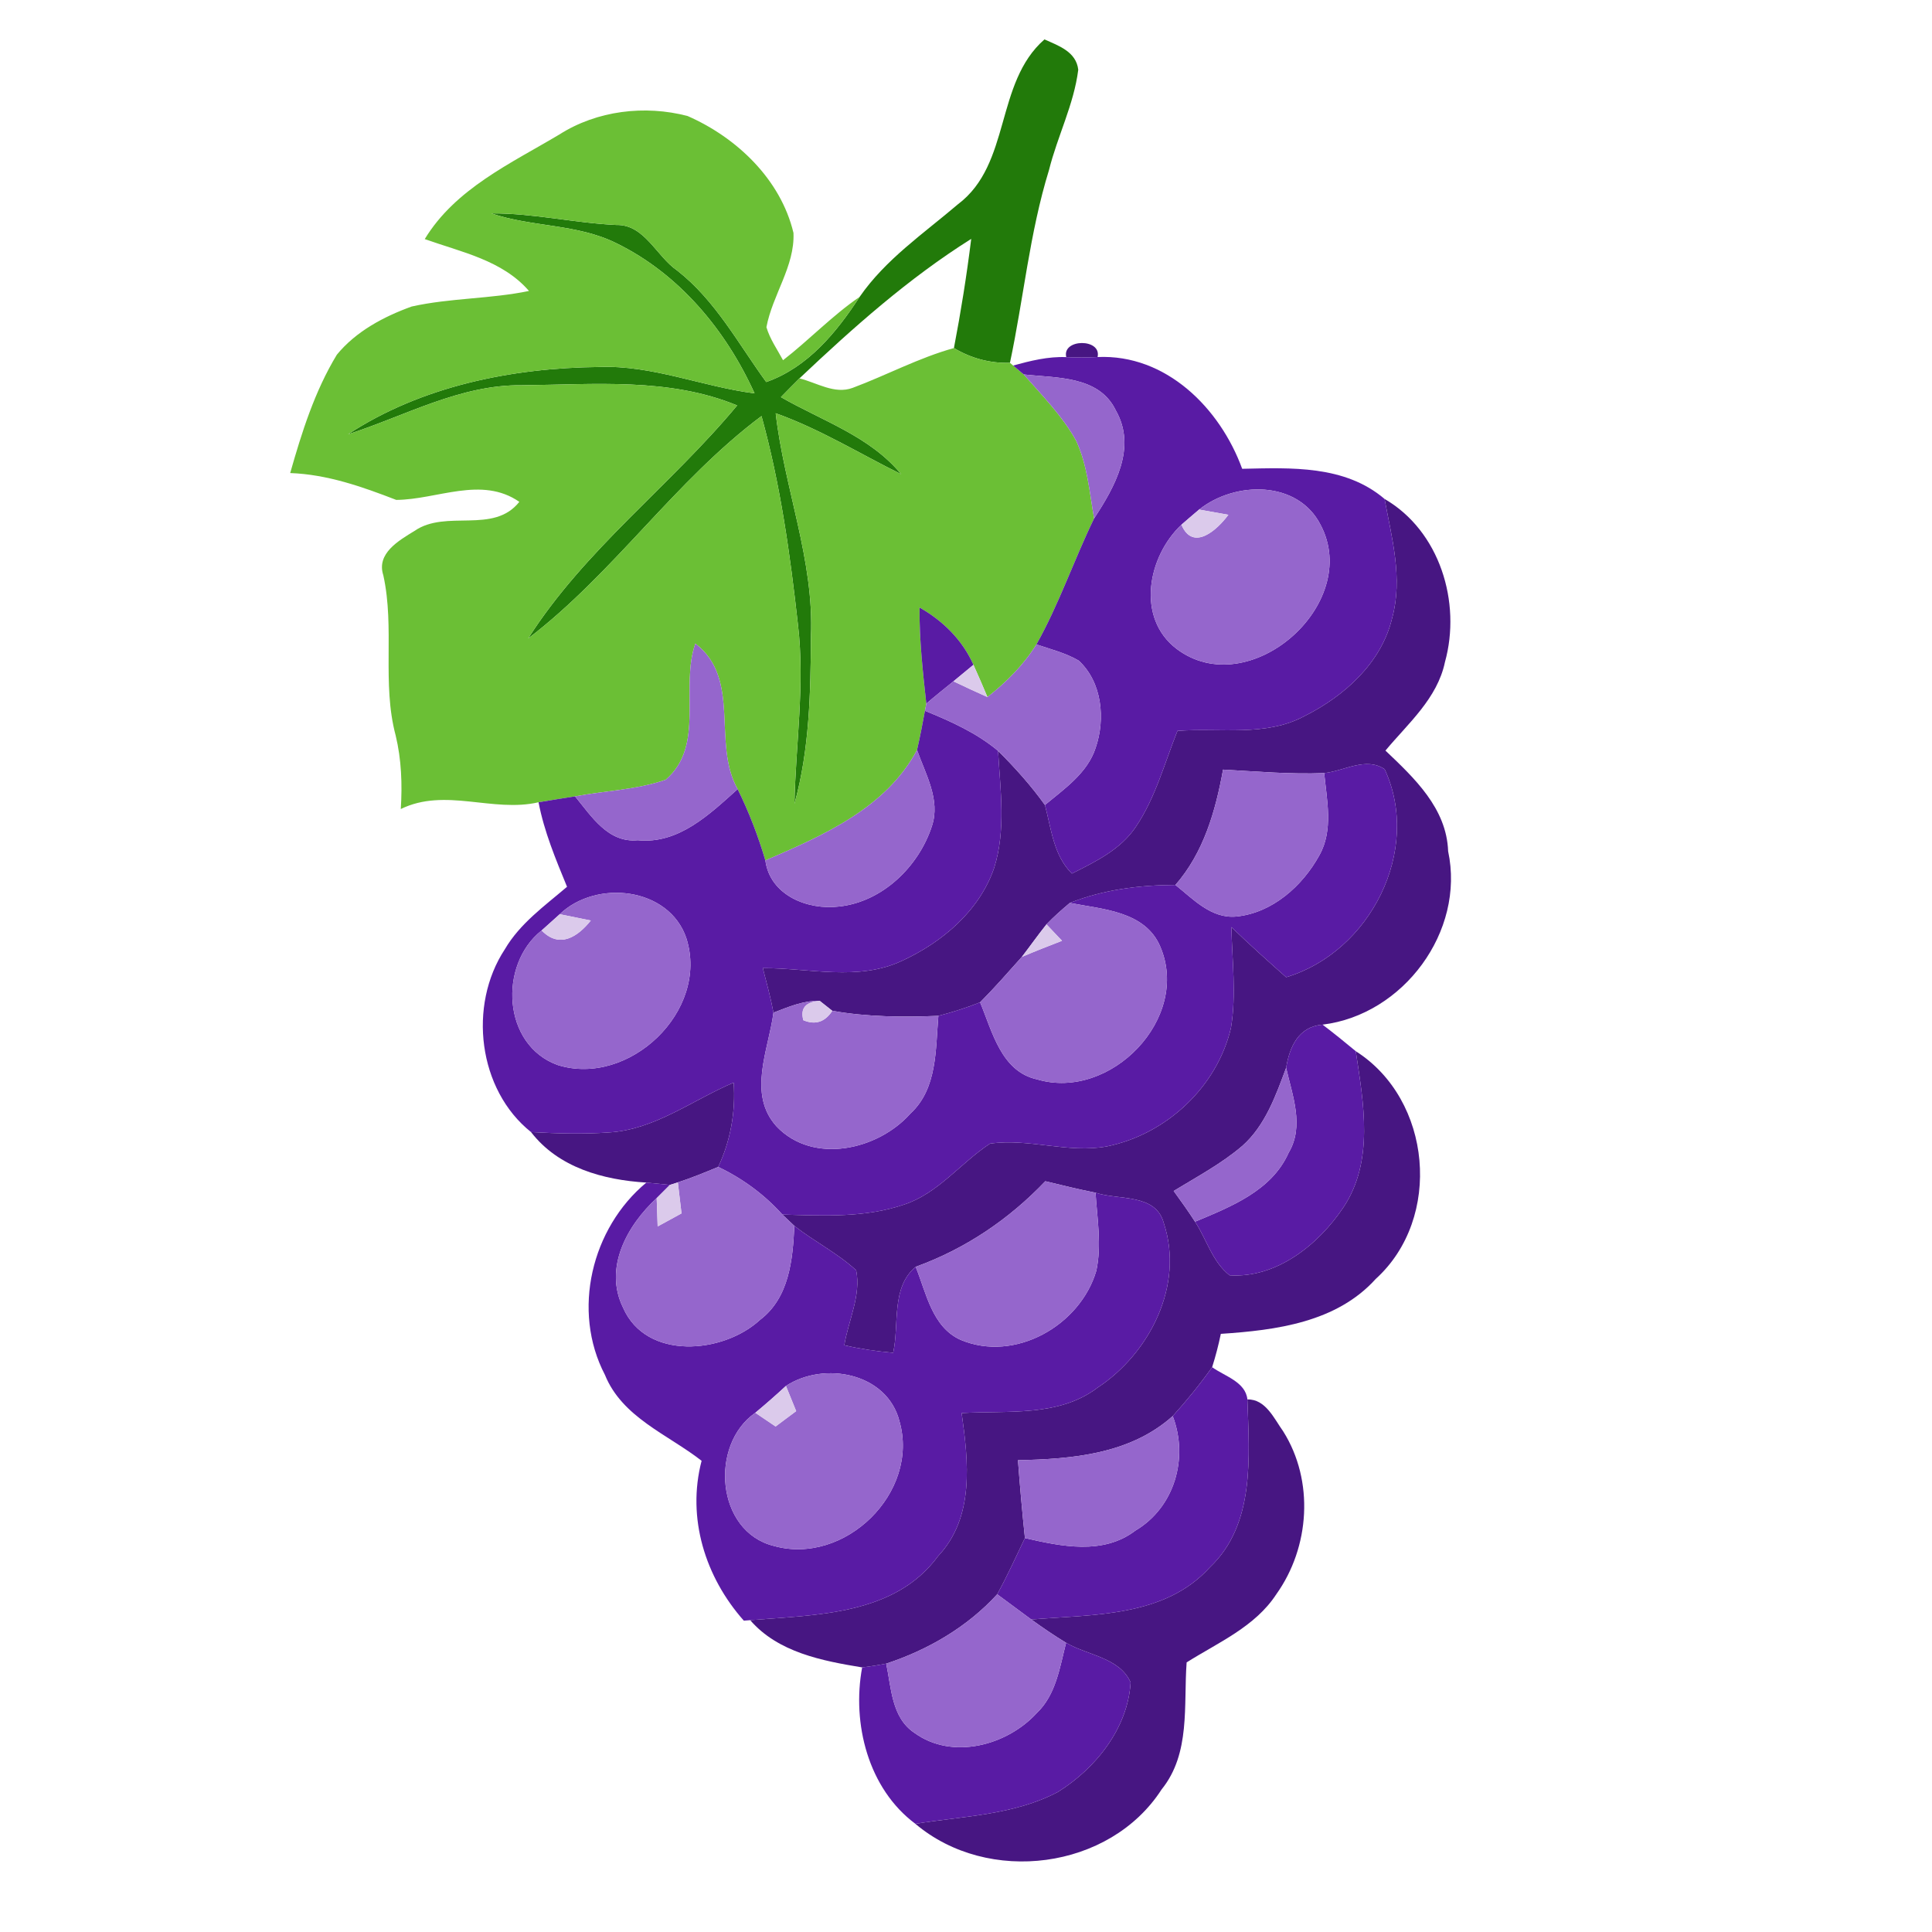 <?xml version="1.0" encoding="UTF-8" ?>
<!DOCTYPE svg PUBLIC "-//W3C//DTD SVG 1.1//EN" "http://www.w3.org/Graphics/SVG/1.1/DTD/svg11.dtd">
<svg width="200pt" height="200pt" viewBox="0 0 200 200" version="1.1" xmlns="http://www.w3.org/2000/svg">
<g id="#227a0afe">
<path fill="#227a0a" opacity="1.00" d=" M 108.12 4.08 C 109.58 4.73 111.41 5.35 111.62 7.22 C 111.17 10.82 109.46 14.11 108.59 17.61 C 106.58 24.12 105.96 30.92 104.55 37.56 C 102.49 37.62 100.51 37.09 98.75 36.03 C 99.47 32.29 100.07 28.52 100.54 24.73 C 94.06 28.80 88.30 33.93 82.76 39.17 C 82.12 39.81 81.47 40.46 80.84 41.11 C 85.12 43.57 90.05 45.16 93.29 49.09 C 88.98 46.96 84.86 44.40 80.30 42.78 C 81.19 50.54 84.29 58.00 83.95 65.90 C 83.91 71.70 83.81 77.57 82.24 83.21 C 82.37 77.04 83.33 70.87 82.61 64.71 C 81.80 57.43 80.79 50.14 78.83 43.07 C 69.87 49.77 63.55 59.32 54.67 66.10 C 60.52 56.90 69.40 50.28 76.31 41.97 C 69.25 39.06 61.50 39.81 54.05 39.88 C 47.64 39.80 41.96 43.05 36.02 44.96 C 43.66 39.96 53.00 38.08 62.03 37.99 C 67.54 37.78 72.71 40.03 78.11 40.72 C 75.16 34.20 70.30 28.34 63.79 25.17 C 59.75 23.16 55.07 23.52 50.86 22.09 C 55.21 22.06 59.48 23.09 63.82 23.29 C 66.73 23.23 67.96 26.55 70.11 28.01 C 74.06 31.10 76.42 35.57 79.32 39.55 C 83.62 38.03 86.58 34.43 88.99 30.73 C 91.67 26.85 95.62 24.17 99.16 21.15 C 104.70 16.99 102.96 8.60 108.12 4.08 Z" />
</g>
<g id="#6bbf35ff">
<path fill="#6bbf35" opacity="1.00" d=" M 57.91 13.92 C 61.80 11.44 66.76 10.85 71.18 12.01 C 76.27 14.24 80.82 18.57 82.14 24.11 C 82.29 27.57 79.96 30.53 79.34 33.87 C 79.70 35.10 80.46 36.17 81.06 37.29 C 83.77 35.19 86.15 32.67 88.99 30.73 C 86.58 34.43 83.62 38.03 79.32 39.55 C 76.42 35.57 74.06 31.10 70.11 28.01 C 67.96 26.55 66.73 23.23 63.82 23.29 C 59.48 23.09 55.21 22.06 50.86 22.09 C 55.07 23.52 59.75 23.16 63.79 25.17 C 70.30 28.34 75.16 34.20 78.11 40.72 C 72.71 40.03 67.54 37.78 62.03 37.99 C 53.00 38.08 43.66 39.96 36.02 44.96 C 41.96 43.05 47.64 39.80 54.05 39.88 C 61.50 39.81 69.25 39.06 76.31 41.97 C 69.40 50.28 60.52 56.90 54.67 66.10 C 63.55 59.32 69.87 49.77 78.83 43.07 C 80.79 50.14 81.80 57.43 82.61 64.71 C 83.33 70.87 82.37 77.04 82.24 83.21 C 83.81 77.57 83.91 71.70 83.95 65.90 C 84.29 58.00 81.19 50.54 80.30 42.78 C 84.86 44.40 88.98 46.96 93.29 49.09 C 90.05 45.16 85.12 43.57 80.84 41.11 C 81.47 40.46 82.12 39.81 82.76 39.17 C 84.55 39.61 86.39 40.85 88.27 40.15 C 91.78 38.84 95.11 37.04 98.75 36.03 C 100.51 37.09 102.49 37.62 104.55 37.56 L 104.88 37.84 C 105.15 38.07 105.70 38.53 105.97 38.76 C 107.88 40.94 109.95 43.03 111.38 45.58 C 112.57 48.11 112.78 50.95 113.26 53.67 C 111.17 57.97 109.64 62.53 107.29 66.71 C 105.96 68.84 104.18 70.62 102.22 72.16 C 101.75 71.04 101.27 69.93 100.77 68.82 C 99.63 66.25 97.61 64.26 95.19 62.89 C 95.16 66.22 95.53 69.53 95.89 72.84 L 95.75 73.58 C 95.50 74.94 95.24 76.29 94.93 77.64 C 91.70 83.68 85.20 86.49 79.23 89.07 C 78.48 86.53 77.53 84.06 76.36 81.69 C 73.68 76.94 76.78 70.29 71.98 66.62 C 70.38 71.19 73.02 77.20 68.91 80.72 C 65.89 81.77 62.65 81.85 59.53 82.44 C 58.27 82.63 57.01 82.84 55.75 83.05 C 51.00 84.15 46.10 81.50 41.49 83.75 C 41.65 81.20 41.56 78.63 40.96 76.14 C 39.51 70.70 40.89 65.03 39.68 59.55 C 38.94 57.28 41.30 55.95 42.91 54.96 C 46.19 52.69 51.08 55.34 53.76 51.95 C 49.85 49.24 45.26 51.72 41.02 51.75 C 37.48 50.38 33.88 49.11 30.04 48.97 C 31.24 44.75 32.58 40.49 34.87 36.72 C 36.84 34.31 39.73 32.77 42.62 31.73 C 46.61 30.84 50.76 30.95 54.76 30.12 C 52.00 26.93 47.75 26.10 43.97 24.75 C 47.14 19.53 52.86 16.93 57.91 13.92 Z" />
</g>
<g id="#471682ff">
<path fill="#471682" opacity="1.00" d=" M 110.38 36.97 C 109.91 35.04 114.07 35.01 113.62 36.96 C 112.54 37.02 111.46 37.02 110.38 36.97 Z" />
<path fill="#471682" opacity="1.00" d=" M 143.33 51.65 C 149.04 54.96 151.30 62.36 149.58 68.54 C 148.79 72.31 145.77 74.88 143.42 77.70 C 146.42 80.55 149.75 83.67 149.91 88.12 C 151.69 96.43 145.26 105.06 136.91 106.07 C 134.42 106.28 133.50 108.35 133.14 110.54 C 132.07 113.42 130.98 116.51 128.62 118.61 C 126.45 120.47 123.92 121.81 121.50 123.29 C 122.26 124.34 123.01 125.38 123.71 126.47 C 124.91 128.29 125.51 130.65 127.29 132.02 C 132.13 132.33 136.46 128.87 139.04 125.03 C 142.28 120.22 141.15 114.18 140.35 108.82 C 148.23 113.83 149.35 126.10 142.42 132.39 C 138.35 136.90 132.10 137.70 126.38 138.08 C 126.14 139.24 125.84 140.39 125.48 141.53 C 124.22 143.30 122.85 144.99 121.40 146.59 C 116.98 150.54 111.02 151.04 105.38 151.16 C 105.58 153.85 105.82 156.53 106.10 159.22 C 105.17 161.17 104.27 163.14 103.23 165.04 C 100.13 168.43 96.08 170.79 91.74 172.22 C 90.92 172.38 90.09 172.51 89.25 172.61 C 85.12 171.93 80.55 171.06 77.66 167.72 C 84.48 167.16 92.62 167.22 97.11 161.09 C 100.91 157.05 100.25 151.31 99.55 146.28 C 104.29 146.00 109.59 146.71 113.62 143.65 C 119.03 140.08 122.60 133.03 120.48 126.63 C 119.66 123.51 115.83 124.27 113.41 123.47 C 111.67 123.12 109.94 122.70 108.21 122.28 C 104.45 126.23 99.93 129.28 94.79 131.14 C 92.22 133.29 93.11 137.09 92.46 140.04 C 90.76 139.89 89.06 139.64 87.40 139.26 C 87.82 136.71 89.16 134.07 88.63 131.50 C 86.69 129.71 84.30 128.53 82.23 126.90 C 81.92 126.61 81.30 126.02 80.99 125.73 C 85.21 125.85 89.56 126.08 93.61 124.69 C 97.15 123.51 99.45 120.38 102.48 118.39 C 106.51 117.80 110.57 119.43 114.61 118.67 C 120.73 117.42 126.00 112.52 127.43 106.40 C 128.00 102.95 127.55 99.45 127.47 95.97 C 129.32 97.75 131.22 99.46 133.14 101.16 C 141.82 98.57 147.22 88.02 143.34 79.63 C 141.40 78.31 139.14 79.82 137.08 80.03 C 133.58 80.17 130.10 79.86 126.61 79.67 C 125.83 83.96 124.61 88.25 121.68 91.61 C 117.97 91.62 114.22 92.09 110.75 93.47 C 109.91 94.17 109.09 94.90 108.33 95.69 C 107.45 96.79 106.64 97.94 105.78 99.06 C 104.36 100.65 102.96 102.25 101.46 103.76 C 100.05 104.32 98.61 104.78 97.14 105.16 C 93.48 105.31 89.78 105.28 86.16 104.64 C 85.84 104.38 85.18 103.87 84.86 103.61 C 83.17 103.56 81.61 104.24 80.07 104.83 C 79.78 103.27 79.36 101.75 78.97 100.22 C 83.75 100.20 88.85 101.60 93.38 99.46 C 97.55 97.54 101.40 94.28 102.92 89.83 C 104.15 85.91 103.55 81.75 103.32 77.73 C 105.07 79.47 106.73 81.32 108.17 83.33 C 108.83 85.80 109.05 88.53 110.96 90.43 C 113.41 89.20 116.02 87.94 117.59 85.58 C 119.62 82.57 120.55 79.00 121.89 75.66 C 126.28 75.32 131.01 76.30 135.06 74.12 C 139.19 72.04 143.02 68.61 144.12 63.96 C 145.24 59.87 144.08 55.69 143.33 51.65 Z" />
<path fill="#471682" opacity="1.00" d=" M 63.04 117.23 C 67.80 116.94 71.69 113.87 75.95 112.07 C 76.16 115.08 75.63 118.07 74.35 120.80 C 72.97 121.37 71.59 121.94 70.17 122.40 L 69.35 122.66 C 68.74 122.60 67.52 122.48 66.91 122.42 C 62.46 122.15 57.81 120.88 54.97 117.19 C 57.66 117.34 60.35 117.42 63.04 117.23 Z" />
<path fill="#471682" opacity="1.00" d=" M 129.13 144.87 C 131.02 144.82 131.90 146.87 132.84 148.18 C 136.06 153.30 135.60 160.17 132.12 165.04 C 129.93 168.40 126.12 170.02 122.84 172.09 C 122.51 176.53 123.27 181.50 120.25 185.24 C 114.88 193.57 102.27 195.16 94.76 188.80 C 99.71 188.00 104.98 187.90 109.50 185.51 C 113.43 183.07 116.76 178.90 117.04 174.16 C 115.91 171.59 112.57 171.36 110.36 170.06 C 109.12 169.31 107.93 168.49 106.76 167.65 C 113.13 167.12 120.57 167.43 125.25 162.24 C 129.96 157.78 129.32 150.77 129.13 144.87 Z" />
</g>
<g id="#591ba4ff">
<path fill="#591ba4" opacity="1.00" d=" M 104.88 37.84 C 106.67 37.35 108.50 36.89 110.38 36.97 C 111.46 37.02 112.54 37.02 113.62 36.96 C 120.71 36.64 126.30 42.25 128.59 48.53 C 133.65 48.42 139.21 48.14 143.33 51.65 C 144.08 55.69 145.24 59.87 144.12 63.96 C 143.02 68.61 139.19 72.04 135.06 74.12 C 131.01 76.30 126.28 75.32 121.89 75.66 C 120.55 79.00 119.62 82.57 117.59 85.58 C 116.02 87.94 113.41 89.20 110.96 90.43 C 109.05 88.53 108.83 85.80 108.17 83.33 C 110.19 81.65 112.57 80.03 113.42 77.42 C 114.45 74.42 114.09 70.61 111.66 68.38 C 110.30 67.59 108.76 67.21 107.29 66.71 C 109.64 62.53 111.17 57.97 113.26 53.67 C 115.39 50.42 117.70 46.35 115.52 42.51 C 113.78 38.86 109.35 39.15 105.97 38.76 C 105.70 38.53 105.15 38.07 104.88 37.84 M 124.13 52.75 C 123.67 53.14 122.75 53.92 122.30 54.32 C 118.82 57.60 117.58 63.95 121.80 67.17 C 129.29 72.82 141.04 62.56 136.71 54.34 C 134.33 49.68 127.83 49.80 124.13 52.75 Z" />
<path fill="#591ba4" opacity="1.00" d=" M 95.19 62.89 C 97.61 64.26 99.63 66.25 100.77 68.82 C 100.25 69.25 99.22 70.10 98.70 70.53 C 97.76 71.29 96.81 72.05 95.89 72.84 C 95.53 69.53 95.16 66.22 95.19 62.89 Z" />
<path fill="#591ba4" opacity="1.00" d=" M 95.75 73.58 C 98.42 74.67 101.09 75.86 103.32 77.73 C 103.55 81.75 104.15 85.91 102.92 89.83 C 101.40 94.28 97.55 97.54 93.38 99.46 C 88.85 101.60 83.75 100.20 78.97 100.22 C 79.36 101.75 79.78 103.27 80.07 104.83 C 79.56 108.69 77.34 113.25 80.40 116.62 C 84.18 120.58 90.90 119.05 94.25 115.27 C 97.05 112.69 96.84 108.63 97.14 105.16 C 98.61 104.78 100.05 104.32 101.46 103.76 C 102.72 106.78 103.64 110.93 107.37 111.74 C 114.96 113.99 123.31 105.40 120.10 97.97 C 118.53 94.31 114.12 94.13 110.75 93.47 C 114.22 92.09 117.97 91.62 121.68 91.61 C 123.52 93.08 125.40 95.12 127.98 94.88 C 131.71 94.51 134.83 91.72 136.58 88.54 C 138.05 85.93 137.35 82.84 137.08 80.03 C 139.14 79.82 141.40 78.31 143.34 79.63 C 147.22 88.02 141.82 98.57 133.14 101.16 C 131.22 99.46 129.32 97.75 127.47 95.97 C 127.55 99.45 128.00 102.95 127.43 106.40 C 126.00 112.52 120.73 117.42 114.61 118.67 C 110.57 119.43 106.51 117.80 102.48 118.39 C 99.45 120.38 97.15 123.51 93.61 124.69 C 89.56 126.08 85.21 125.85 80.99 125.73 C 79.13 123.66 76.87 122.00 74.35 120.80 C 75.63 118.07 76.16 115.08 75.95 112.07 C 71.69 113.87 67.80 116.94 63.04 117.23 C 60.35 117.42 57.66 117.34 54.97 117.19 C 49.49 112.82 48.43 104.09 52.26 98.27 C 53.82 95.60 56.39 93.77 58.70 91.80 C 57.53 88.95 56.33 86.09 55.75 83.05 C 57.01 82.84 58.27 82.63 59.53 82.44 C 61.22 84.49 62.95 87.28 66.02 86.98 C 70.25 87.41 73.47 84.28 76.36 81.69 C 77.53 84.06 78.48 86.53 79.23 89.07 C 79.71 92.69 83.62 94.24 86.88 93.84 C 91.36 93.35 95.11 89.70 96.47 85.52 C 97.38 82.80 95.81 80.15 94.93 77.64 C 95.24 76.29 95.50 74.94 95.75 73.58 M 57.94 94.64 C 57.47 95.06 56.54 95.90 56.07 96.32 C 51.59 99.86 52.00 108.19 57.73 110.25 C 65.09 112.56 73.46 104.68 71.05 97.12 C 69.26 91.83 61.73 91.01 57.94 94.64 Z" />
<path fill="#591ba4" opacity="1.00" d=" M 133.14 110.54 C 133.50 108.35 134.42 106.28 136.91 106.07 C 138.08 106.96 139.22 107.88 140.35 108.82 C 141.15 114.18 142.28 120.22 139.04 125.03 C 136.46 128.87 132.13 132.33 127.29 132.02 C 125.51 130.65 124.91 128.29 123.71 126.47 C 127.41 124.92 131.65 123.27 133.40 119.33 C 135.05 116.56 133.78 113.40 133.14 110.54 Z" />
<path fill="#591ba4" opacity="1.00" d=" M 66.91 122.42 C 67.52 122.48 68.74 122.60 69.35 122.66 C 69.01 123.00 68.32 123.69 67.98 124.03 C 64.93 126.84 62.47 131.25 64.50 135.37 C 66.89 140.85 74.86 140.16 78.68 136.63 C 81.70 134.34 82.07 130.40 82.23 126.90 C 84.30 128.53 86.69 129.71 88.63 131.50 C 89.16 134.07 87.82 136.71 87.40 139.26 C 89.06 139.64 90.76 139.89 92.46 140.04 C 93.11 137.09 92.22 133.29 94.79 131.14 C 95.89 133.84 96.48 137.37 99.44 138.70 C 105.06 141.07 111.82 137.22 113.49 131.55 C 114.06 128.89 113.58 126.15 113.41 123.47 C 115.83 124.27 119.66 123.51 120.48 126.63 C 122.60 133.03 119.03 140.08 113.62 143.65 C 109.59 146.71 104.29 146.00 99.55 146.28 C 100.25 151.31 100.91 157.05 97.11 161.09 C 92.62 167.22 84.48 167.16 77.66 167.72 L 77.00 167.77 C 73.00 163.26 71.08 157.14 72.63 151.22 C 69.12 148.48 64.41 146.74 62.62 142.32 C 59.16 135.69 61.23 127.13 66.91 122.42 M 81.36 143.47 C 80.32 144.43 79.27 145.35 78.19 146.25 C 73.43 149.55 74.12 158.54 80.09 160.03 C 87.44 162.10 95.23 154.52 93.11 147.12 C 91.83 142.11 85.32 140.89 81.36 143.47 Z" />
<path fill="#591ba4" opacity="1.00" d=" M 121.40 146.59 C 122.85 144.99 124.22 143.30 125.48 141.53 C 126.76 142.46 128.94 143.04 129.13 144.87 C 129.32 150.77 129.96 157.78 125.25 162.24 C 120.57 167.43 113.13 167.12 106.76 167.65 C 105.58 166.78 104.41 165.91 103.23 165.04 C 104.27 163.14 105.17 161.17 106.10 159.22 C 109.86 160.08 114.18 161.00 117.53 158.45 C 121.60 156.04 123.06 150.94 121.40 146.59 Z" />
<path fill="#591ba4" opacity="1.00" d=" M 110.36 170.06 C 112.57 171.36 115.91 171.59 117.04 174.16 C 116.76 178.90 113.43 183.07 109.50 185.51 C 104.98 187.90 99.71 188.00 94.76 188.80 C 89.88 185.17 88.17 178.43 89.25 172.61 C 90.09 172.51 90.92 172.38 91.74 172.22 C 92.27 174.72 92.29 177.82 94.67 179.39 C 98.57 182.22 104.24 180.70 107.32 177.34 C 109.32 175.44 109.71 172.60 110.36 170.06 Z" />
</g>
<g id="#9566ccff">
<path fill="#9566cc" opacity="1.00" d=" M 105.97 38.76 C 109.35 39.15 113.78 38.86 115.52 42.51 C 117.70 46.35 115.39 50.42 113.26 53.67 C 112.78 50.95 112.57 48.11 111.38 45.58 C 109.95 43.03 107.88 40.94 105.97 38.76 Z" />
<path fill="#9566cc" opacity="1.00" d=" M 124.13 52.75 C 127.83 49.80 134.33 49.68 136.71 54.34 C 141.04 62.56 129.29 72.82 121.80 67.17 C 117.58 63.95 118.82 57.60 122.30 54.32 C 123.51 57.15 126.03 54.83 127.16 53.29 C 126.40 53.15 124.88 52.88 124.13 52.75 Z" />
<path fill="#9566cc" opacity="1.00" d=" M 71.98 66.62 C 76.78 70.29 73.68 76.94 76.36 81.69 C 73.47 84.28 70.25 87.41 66.02 86.98 C 62.95 87.28 61.22 84.49 59.53 82.44 C 62.65 81.85 65.89 81.77 68.91 80.72 C 73.02 77.20 70.38 71.19 71.98 66.62 Z" />
<path fill="#9566cc" opacity="1.00" d=" M 107.29 66.71 C 108.76 67.21 110.30 67.59 111.66 68.38 C 114.09 70.61 114.45 74.42 113.42 77.42 C 112.57 80.03 110.19 81.65 108.17 83.33 C 106.73 81.32 105.07 79.47 103.32 77.73 C 101.09 75.86 98.42 74.67 95.75 73.58 L 95.89 72.84 C 96.81 72.05 97.76 71.29 98.70 70.53 C 99.87 71.09 101.04 71.63 102.22 72.16 C 104.18 70.62 105.96 68.84 107.29 66.71 Z" />
<path fill="#9566cc" opacity="1.00" d=" M 79.23 89.07 C 85.20 86.49 91.70 83.68 94.93 77.64 C 95.81 80.15 97.38 82.80 96.47 85.52 C 95.11 89.70 91.36 93.35 86.88 93.84 C 83.62 94.24 79.71 92.69 79.23 89.07 Z" />
<path fill="#9566cc" opacity="1.00" d=" M 126.61 79.67 C 130.10 79.86 133.58 80.17 137.08 80.03 C 137.35 82.84 138.05 85.93 136.58 88.54 C 134.83 91.72 131.71 94.51 127.98 94.88 C 125.40 95.12 123.52 93.08 121.68 91.61 C 124.61 88.25 125.83 83.96 126.61 79.67 Z" />
<path fill="#9566cc" opacity="1.00" d=" M 57.94 94.64 C 61.73 91.01 69.26 91.83 71.05 97.12 C 73.46 104.68 65.09 112.56 57.73 110.25 C 52.00 108.19 51.59 99.86 56.07 96.32 C 57.92 98.23 59.80 96.99 61.16 95.29 C 60.35 95.12 58.74 94.80 57.94 94.64 Z" />
<path fill="#9566cc" opacity="1.00" d=" M 108.33 95.69 C 109.09 94.90 109.91 94.17 110.75 93.47 C 114.12 94.13 118.53 94.31 120.10 97.97 C 123.31 105.40 114.96 113.99 107.37 111.74 C 103.64 110.93 102.72 106.78 101.46 103.76 C 102.96 102.25 104.36 100.65 105.78 99.06 C 107.15 98.47 108.55 97.93 109.94 97.39 C 109.54 96.96 108.73 96.11 108.33 95.69 Z" />
<path fill="#9566cc" opacity="1.00" d=" M 80.07 104.83 C 81.61 104.24 83.17 103.56 84.86 103.61 C 83.39 103.71 82.83 104.38 83.16 105.61 C 84.39 106.13 85.39 105.81 86.16 104.64 C 89.78 105.28 93.48 105.31 97.14 105.16 C 96.84 108.63 97.05 112.69 94.25 115.27 C 90.90 119.05 84.18 120.58 80.40 116.62 C 77.34 113.25 79.56 108.69 80.07 104.83 Z" />
<path fill="#9566cc" opacity="1.00" d=" M 133.14 110.54 C 133.78 113.40 135.05 116.56 133.40 119.33 C 131.65 123.27 127.41 124.92 123.71 126.47 C 123.01 125.38 122.26 124.34 121.50 123.29 C 123.92 121.81 126.45 120.47 128.62 118.61 C 130.98 116.51 132.07 113.42 133.14 110.54 Z" />
<path fill="#9566cc" opacity="1.00" d=" M 70.17 122.40 C 71.59 121.94 72.97 121.37 74.35 120.80 C 76.87 122.00 79.13 123.66 80.99 125.73 C 81.30 126.02 81.92 126.61 82.23 126.90 C 82.07 130.40 81.70 134.34 78.68 136.63 C 74.86 140.16 66.89 140.85 64.50 135.37 C 62.47 131.25 64.93 126.84 67.98 124.03 C 68.00 124.76 68.05 126.23 68.08 126.96 C 68.90 126.51 69.73 126.06 70.55 125.61 C 70.43 124.54 70.30 123.47 70.17 122.40 Z" />
<path fill="#9566cc" opacity="1.00" d=" M 94.79 131.14 C 99.93 129.28 104.45 126.23 108.21 122.28 C 109.94 122.70 111.67 123.12 113.41 123.47 C 113.58 126.15 114.06 128.89 113.49 131.55 C 111.82 137.22 105.06 141.07 99.44 138.70 C 96.48 137.37 95.89 133.84 94.79 131.14 Z" />
<path fill="#9566cc" opacity="1.00" d=" M 81.36 143.47 C 85.32 140.89 91.83 142.11 93.11 147.12 C 95.23 154.52 87.44 162.10 80.09 160.03 C 74.12 158.54 73.43 149.55 78.19 146.25 C 78.71 146.61 79.77 147.32 80.29 147.67 C 81.00 147.14 81.71 146.60 82.42 146.08 C 82.06 145.21 81.71 144.34 81.36 143.47 Z" />
<path fill="#9566cc" opacity="1.00" d=" M 105.38 151.16 C 111.02 151.04 116.98 150.54 121.40 146.59 C 123.06 150.94 121.60 156.04 117.53 158.45 C 114.18 161.00 109.86 160.08 106.10 159.22 C 105.82 156.53 105.58 153.85 105.38 151.16 Z" />
<path fill="#9566cc" opacity="1.00" d=" M 103.23 165.04 C 104.41 165.91 105.58 166.78 106.76 167.65 C 107.93 168.49 109.12 169.31 110.36 170.06 C 109.71 172.60 109.32 175.44 107.32 177.34 C 104.24 180.70 98.57 182.22 94.67 179.39 C 92.29 177.82 92.27 174.72 91.74 172.22 C 96.08 170.79 100.13 168.43 103.23 165.04 Z" />
</g>
<g id="#dbcaebff">
<path fill="#dbcaeb" opacity="1.00" d=" M 124.13 52.75 C 124.88 52.88 126.40 53.15 127.16 53.29 C 126.03 54.83 123.51 57.15 122.30 54.32 C 122.75 53.92 123.67 53.14 124.13 52.75 Z" />
<path fill="#dbcaeb" opacity="1.00" d=" M 98.70 70.53 C 99.22 70.10 100.25 69.25 100.77 68.82 C 101.27 69.93 101.75 71.04 102.22 72.16 C 101.04 71.63 99.87 71.09 98.70 70.53 Z" />
<path fill="#dbcaeb" opacity="1.00" d=" M 56.07 96.32 C 56.54 95.90 57.47 95.06 57.94 94.64 C 58.74 94.80 60.35 95.12 61.16 95.29 C 59.80 96.99 57.92 98.23 56.07 96.32 Z" />
<path fill="#dbcaeb" opacity="1.00" d=" M 105.78 99.06 C 106.64 97.94 107.45 96.79 108.33 95.69 C 108.73 96.11 109.54 96.96 109.94 97.39 C 108.55 97.93 107.15 98.47 105.78 99.06 Z" />
<path fill="#dbcaeb" opacity="1.00" d=" M 83.16 105.61 C 82.83 104.38 83.39 103.71 84.86 103.61 C 85.18 103.87 85.84 104.38 86.16 104.64 C 85.39 105.81 84.39 106.13 83.16 105.61 Z" />
<path fill="#dbcaeb" opacity="1.00" d=" M 69.35 122.66 L 70.17 122.40 C 70.30 123.47 70.43 124.54 70.55 125.61 C 69.73 126.06 68.90 126.51 68.08 126.96 C 68.05 126.23 68.00 124.76 67.98 124.03 C 68.32 123.69 69.01 123.00 69.35 122.66 Z" />
<path fill="#dbcaeb" opacity="1.00" d=" M 78.19 146.25 C 79.27 145.35 80.32 144.43 81.36 143.47 C 81.71 144.34 82.06 145.21 82.42 146.08 C 81.71 146.60 81.00 147.14 80.29 147.67 C 79.77 147.32 78.71 146.61 78.19 146.25 Z" />
</g>
</svg>
